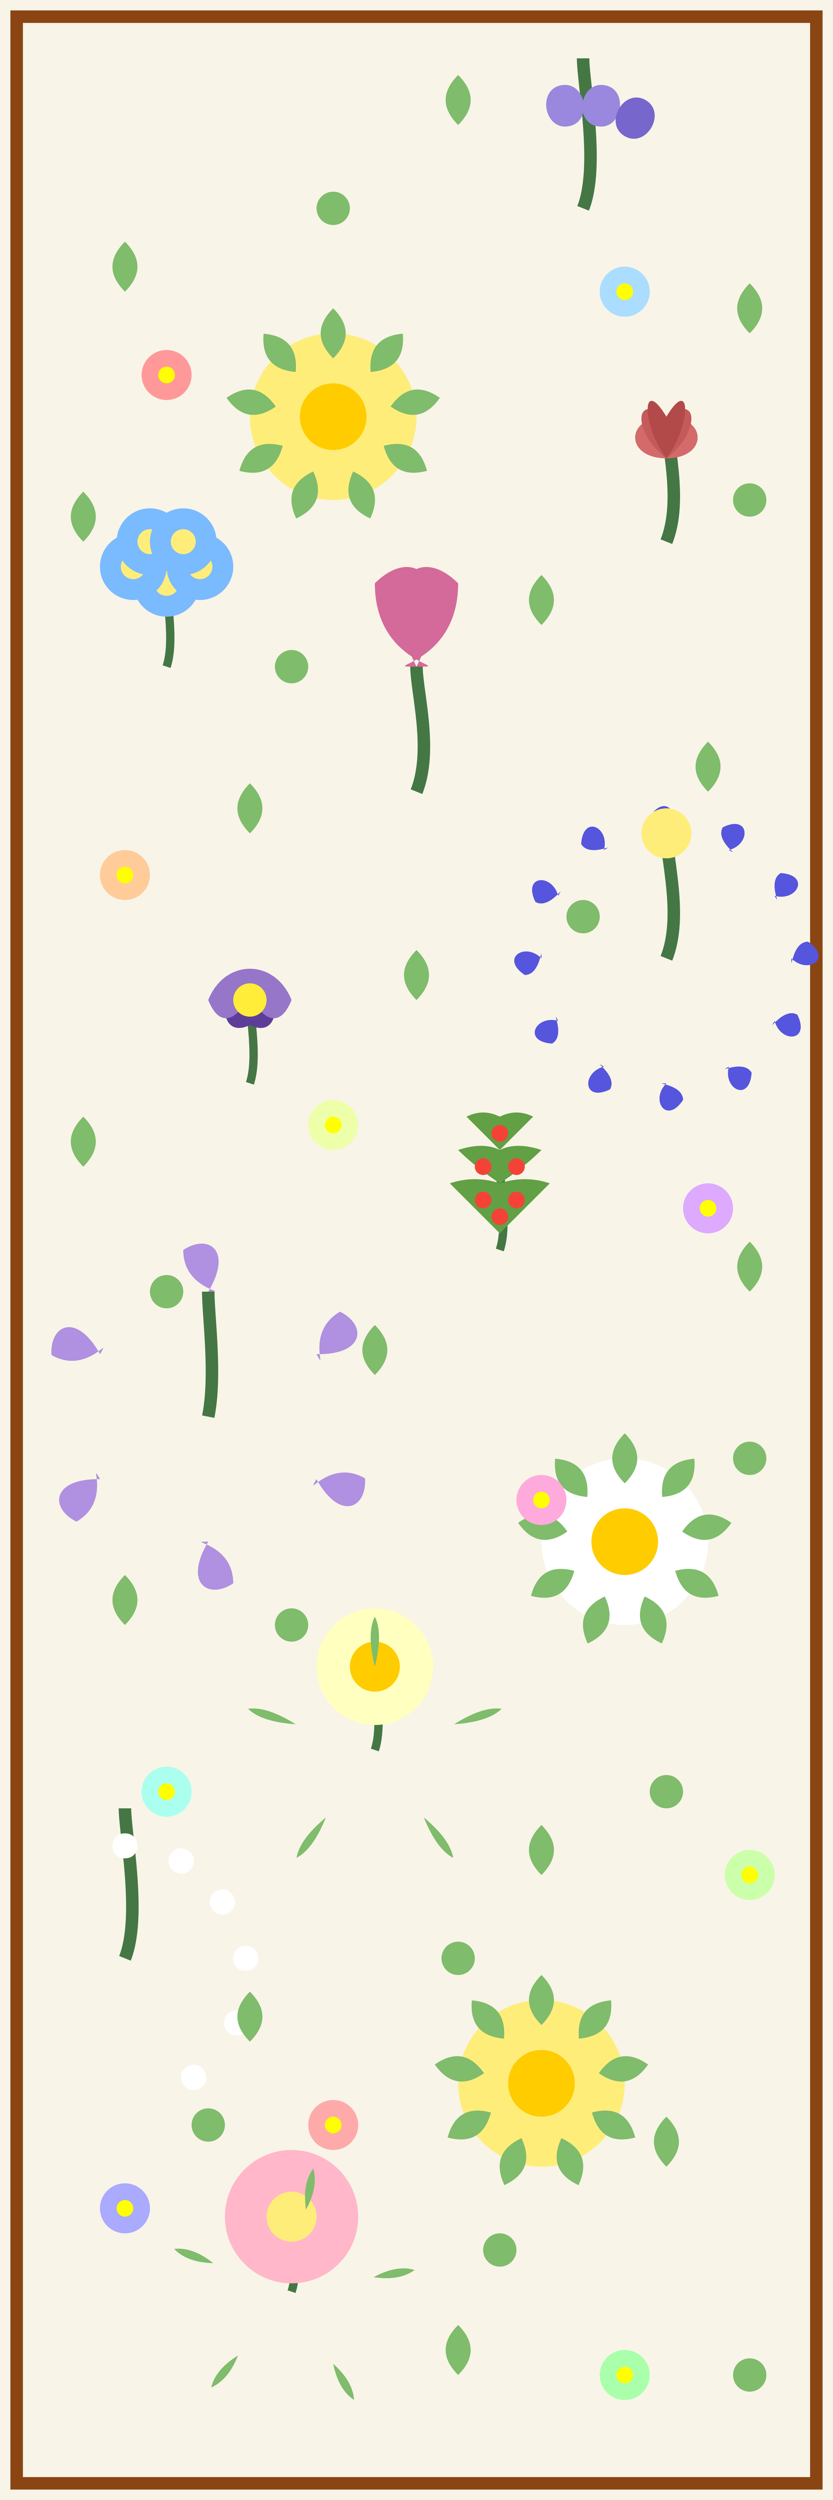 <svg xmlns="http://www.w3.org/2000/svg" viewBox="0 0 100 300">
  <!-- Background -->
  <rect width="100" height="300" fill="#f8f4e8"/>

  <!-- Border elements -->
  <rect x="2" y="2" width="96" height="296" fill="none" stroke="#8b4513" stroke-width="1.5"/>




  <!-- Bluebell cluster -->
  <g transform="translate(70, 25)">
    <path d="M 0,0 C 2,-5 0,-15 0,-18" stroke="#447744" stroke-width="1.5" fill="none"/>
    <path d="M 0,-15 C 3,-15 3,-10 0,-10 C -3,-10 -3,-15 0,-15" fill="#9988dd" transform="rotate(10)"/>
    <path d="M 0,-15 C 3,-15 3,-10 0,-10 C -3,-10 -3,-15 0,-15" fill="#9988dd" transform="rotate(-10)"/>
    <path d="M 0,-15 C 3,-15 3,-10 0,-10 C -3,-10 -3,-15 0,-15" fill="#7766cc" transform="rotate(30)"/>
  </g>

  <!-- Daisy -->
  <g transform="translate(40, 50)">
    <circle cx="0" cy="0" r="10" fill="#ffed7a"/>
    <circle cx="0" cy="0" r="4" fill="#ffcc00"/>
    <path d="M 0,-13 Q 3,-10 0,-7 Q -3,-10 0,-13" fill="#7fbc6b" transform="rotate(0)"/>
    <path d="M 0,-13 Q 3,-10 0,-7 Q -3,-10 0,-13" fill="#7fbc6b" transform="rotate(40)"/>
    <path d="M 0,-13 Q 3,-10 0,-7 Q -3,-10 0,-13" fill="#7fbc6b" transform="rotate(80)"/>
    <path d="M 0,-13 Q 3,-10 0,-7 Q -3,-10 0,-13" fill="#7fbc6b" transform="rotate(120)"/>
    <path d="M 0,-13 Q 3,-10 0,-7 Q -3,-10 0,-13" fill="#7fbc6b" transform="rotate(160)"/>
    <path d="M 0,-13 Q 3,-10 0,-7 Q -3,-10 0,-13" fill="#7fbc6b" transform="rotate(200)"/>
    <path d="M 0,-13 Q 3,-10 0,-7 Q -3,-10 0,-13" fill="#7fbc6b" transform="rotate(240)"/>
    <path d="M 0,-13 Q 3,-10 0,-7 Q -3,-10 0,-13" fill="#7fbc6b" transform="rotate(280)"/>
    <path d="M 0,-13 Q 3,-10 0,-7 Q -3,-10 0,-13" fill="#7fbc6b" transform="rotate(320)"/>
  </g>
  
  <!-- Rose -->
  <g transform="translate(80, 65)">
    <path d="M 0,0 C 2,-5 0,-12 0,-15" stroke="#447744" stroke-width="1.5" fill="none"/>
    <path d="M 0,-15 C 5,-15 5,-10 0,-10 C -5,-10 -5,-15 0,-15 Z" fill="#d46a6a"/>
    <path d="M 0,-15 C 4,-18 4,-13 0,-10 C -4,-13 -4,-18 0,-15 Z" fill="#c45a5a"/>
    <path d="M 0,-15 C 3,-20 3,-14 0,-10 C -3,-14 -3,-20 0,-15 Z" fill="#b24a4a"/>
  </g>
  
  <!-- Small forget-me-not cluster -->
  <g transform="translate(20, 80)">
    <path d="M 0,0 C 1,-3 0,-8 0,-10" stroke="#447744" stroke-width="1" fill="none"/>
    <circle cx="0" cy="-10" r="4" fill="#7abaff"/>
    <circle cx="0" cy="-10" r="1.5" fill="#ffed7a"/>
    <circle cx="-4" cy="-12" r="4" fill="#7abaff"/>
    <circle cx="-4" cy="-12" r="1.5" fill="#ffed7a"/>
    <circle cx="4" cy="-12" r="4" fill="#7abaff"/>
    <circle cx="4" cy="-12" r="1.5" fill="#ffed7a"/>
    <circle cx="-2" cy="-15" r="4" fill="#7abaff"/>
    <circle cx="-2" cy="-15" r="1.5" fill="#ffed7a"/>
    <circle cx="2" cy="-15" r="4" fill="#7abaff"/>
    <circle cx="2" cy="-15" r="1.5" fill="#ffed7a"/>
  </g>
  
  <!-- Tulip -->
  <g transform="translate(50, 95)">
    <path d="M 0,0 C 2,-5 0,-12 0,-15" stroke="#447744" stroke-width="1.5" fill="none"/>
    <path d="M 0,-15 C 5,-25 0,-30 -5,-25 C -5,-15 5,-15 0,-15 Z" fill="#d46a99"/>
    <path d="M 0,-15 C -5,-25 0,-30 5,-25 C 5,-15 -5,-15 0,-15 Z" fill="#d46a99"/>
  </g>
  
  <!-- Middle section -->
  
  <!-- Cornflower -->
  <g transform="translate(80, 115)">
    <path d="M 0,0 C 2,-5 0,-12 0,-15" stroke="#447744" stroke-width="1.5" fill="none"/>
    <path d="M 0,-15 C 2,-17 0,-20 -2,-17 C -2,-15 2,-15 0,-15 Z" fill="#5555dd" transform="rotate(0)"/>
    <path d="M 0,-15 C 2,-17 0,-20 -2,-17 C -2,-15 2,-15 0,-15 Z" fill="#5555dd" transform="rotate(30)"/>
    <path d="M 0,-15 C 2,-17 0,-20 -2,-17 C -2,-15 2,-15 0,-15 Z" fill="#5555dd" transform="rotate(60)"/>
    <path d="M 0,-15 C 2,-17 0,-20 -2,-17 C -2,-15 2,-15 0,-15 Z" fill="#5555dd" transform="rotate(90)"/>
    <path d="M 0,-15 C 2,-17 0,-20 -2,-17 C -2,-15 2,-15 0,-15 Z" fill="#5555dd" transform="rotate(120)"/>
    <path d="M 0,-15 C 2,-17 0,-20 -2,-17 C -2,-15 2,-15 0,-15 Z" fill="#5555dd" transform="rotate(150)"/>
    <path d="M 0,-15 C 2,-17 0,-20 -2,-17 C -2,-15 2,-15 0,-15 Z" fill="#5555dd" transform="rotate(180)"/>
    <path d="M 0,-15 C 2,-17 0,-20 -2,-17 C -2,-15 2,-15 0,-15 Z" fill="#5555dd" transform="rotate(210)"/>
    <path d="M 0,-15 C 2,-17 0,-20 -2,-17 C -2,-15 2,-15 0,-15 Z" fill="#5555dd" transform="rotate(240)"/>
    <path d="M 0,-15 C 2,-17 0,-20 -2,-17 C -2,-15 2,-15 0,-15 Z" fill="#5555dd" transform="rotate(270)"/>
    <path d="M 0,-15 C 2,-17 0,-20 -2,-17 C -2,-15 2,-15 0,-15 Z" fill="#5555dd" transform="rotate(300)"/>
    <path d="M 0,-15 C 2,-17 0,-20 -2,-17 C -2,-15 2,-15 0,-15 Z" fill="#5555dd" transform="rotate(330)"/>
    <circle cx="0" cy="-15" r="3" fill="#ffed7a"/>
  </g>
  
  <!-- Pansy -->
  <g transform="translate(30, 130)">
    <path d="M 0,0 C 1,-3 0,-8 0,-10" stroke="#447744" stroke-width="1" fill="none"/>
    <path d="M 0,-11 C 4,-15 4,-8 0,-7 C -4,-8 -4,-15 0,-11 Z" fill="#7d54b5"/>
    <path d="M 0,-7 C 4,-5 4,-12 0,-13 C -4,-12 -4,-5 0,-7 Z" fill="#5e3d99"/>
    <path d="M -5,-10 C -3,-5 0,-10 0,-11 C 0,-10 3,-5 5,-10 C 3,-15 -3,-15 -5,-10 Z" fill="#9676c9"/>
    <circle cx="0" cy="-10" r="2" fill="#ffed3a"/>
  </g>
  
  <!-- Wild strawberry -->
  <g transform="translate(60, 150)">
    <path d="M 0,0 C 1,-3 0,-8 0,-10" stroke="#447744" stroke-width="1" fill="none"/>
    <path d="M -6,-8 Q -3,-9 0,-8 Q 3,-9 6,-8 Q 3,-5 0,-2 Q -3,-5 -6,-8 Z" fill="#61a044"/>
    <path d="M -5,-12 Q -2,-13 0,-12 Q 2,-13 5,-12 Q 3,-10 0,-8 Q -3,-10 -5,-12 Z" fill="#61a044"/>
    <path d="M -4,-16 Q -2,-17 0,-16 Q 2,-17 4,-16 Q 2,-14 0,-12 Q -2,-14 -4,-16 Z" fill="#61a044"/>
    <circle cx="-2" cy="-6" r="1" fill="#f44336"/>
    <circle cx="2" cy="-6" r="1" fill="#f44336"/>
    <circle cx="0" cy="-4" r="1" fill="#f44336"/>
    <circle cx="-2" cy="-10" r="1" fill="#f44336"/>
    <circle cx="2" cy="-10" r="1" fill="#f44336"/>
    <circle cx="0" cy="-14" r="1" fill="#f44336"/>
  </g>
  
  <!-- Thistle -->
  <g transform="translate(25, 170)">
    <path d="M 0,0 C 1,-5 0,-12 0,-15" stroke="#447744" stroke-width="1.5" fill="none"/>
    <path d="M 0,-15 C 3,-20 0,-22 -3,-20 C -3,-15 3,-15 0,-15 Z" fill="#b090e0" transform="rotate(0)"/>
    <path d="M 0,-15 C 3,-20 0,-22 -3,-20 C -3,-15 3,-15 0,-15 Z" fill="#b090e0" transform="rotate(60)"/>
    <path d="M 0,-15 C 3,-20 0,-22 -3,-20 C -3,-15 3,-15 0,-15 Z" fill="#b090e0" transform="rotate(120)"/>
    <path d="M 0,-15 C 3,-20 0,-22 -3,-20 C -3,-15 3,-15 0,-15 Z" fill="#b090e0" transform="rotate(180)"/>
    <path d="M 0,-15 C 3,-20 0,-22 -3,-20 C -3,-15 3,-15 0,-15 Z" fill="#b090e0" transform="rotate(240)"/>
    <path d="M 0,-15 C 3,-20 0,-22 -3,-20 C -3,-15 3,-15 0,-15 Z" fill="#b090e0" transform="rotate(300)"/>
  </g>
  
  <!-- White daisy -->
  <g transform="translate(75, 185)">
    <circle cx="0" cy="0" r="10" fill="#ffffff"/>
    <circle cx="0" cy="0" r="4" fill="#ffcc00"/>
    <path d="M 0,-13 Q 3,-10 0,-7 Q -3,-10 0,-13" fill="#7fbc6b" transform="rotate(0)"/>
    <path d="M 0,-13 Q 3,-10 0,-7 Q -3,-10 0,-13" fill="#7fbc6b" transform="rotate(40)"/>
    <path d="M 0,-13 Q 3,-10 0,-7 Q -3,-10 0,-13" fill="#7fbc6b" transform="rotate(80)"/>
    <path d="M 0,-13 Q 3,-10 0,-7 Q -3,-10 0,-13" fill="#7fbc6b" transform="rotate(120)"/>
    <path d="M 0,-13 Q 3,-10 0,-7 Q -3,-10 0,-13" fill="#7fbc6b" transform="rotate(160)"/>
    <path d="M 0,-13 Q 3,-10 0,-7 Q -3,-10 0,-13" fill="#7fbc6b" transform="rotate(200)"/>
    <path d="M 0,-13 Q 3,-10 0,-7 Q -3,-10 0,-13" fill="#7fbc6b" transform="rotate(240)"/>
    <path d="M 0,-13 Q 3,-10 0,-7 Q -3,-10 0,-13" fill="#7fbc6b" transform="rotate(280)"/>
    <path d="M 0,-13 Q 3,-10 0,-7 Q -3,-10 0,-13" fill="#7fbc6b" transform="rotate(320)"/>
  </g>
  
  <!-- Primrose -->
  <g transform="translate(45, 210)">
    <path d="M 0,0 C 1,-3 0,-8 0,-10" stroke="#447744" stroke-width="1" fill="none"/>
    <circle cx="0" cy="-10" r="7" fill="#ffffc0"/>
    <circle cx="0" cy="-10" r="3" fill="#ffcc00"/>
    <path d="M 0,-16 Q 1,-14 0,-10 Q -1,-14 0,-16" fill="#7fbc6b" transform="rotate(0)"/>
    <path d="M 0,-16 Q 1,-14 0,-10 Q -1,-14 0,-16" fill="#7fbc6b" transform="rotate(72)"/>
    <path d="M 0,-16 Q 1,-14 0,-10 Q -1,-14 0,-16" fill="#7fbc6b" transform="rotate(144)"/>
    <path d="M 0,-16 Q 1,-14 0,-10 Q -1,-14 0,-16" fill="#7fbc6b" transform="rotate(216)"/>
    <path d="M 0,-16 Q 1,-14 0,-10 Q -1,-14 0,-16" fill="#7fbc6b" transform="rotate(288)"/>
  </g>
  
  <!-- Bottom section (connects with top for looping) -->
  
  <!-- Lily of the valley -->
  <g transform="translate(15, 235)">
    <path d="M 0,0 C 2,-5 0,-15 0,-18" stroke="#447744" stroke-width="1.5" fill="none"/>
    <path d="M 0,-15 C 2,-15 2,-12 0,-12 C -2,-12 -2,-15 0,-15" fill="#ffffff" transform="rotate(0)"/>
    <path d="M 0,-15 C 2,-15 2,-12 0,-12 C -2,-12 -2,-15 0,-15" fill="#ffffff" transform="rotate(30)"/>
    <path d="M 0,-15 C 2,-15 2,-12 0,-12 C -2,-12 -2,-15 0,-15" fill="#ffffff" transform="rotate(60)"/>
    <path d="M 0,-16 C 2,-16 2,-13 0,-13 C -2,-13 -2,-16 0,-16" fill="#ffffff" transform="rotate(90)"/>
    <path d="M 0,-17 C 2,-17 2,-14 0,-14 C -2,-14 -2,-17 0,-17" fill="#ffffff" transform="rotate(120)"/>
    <path d="M 0,-18 C 2,-18 2,-15 0,-15 C -2,-15 -2,-18 0,-18" fill="#ffffff" transform="rotate(150)"/>
  </g>
  
  <!-- Yellow daisy (matches top flower for seamless looping) -->
  <g transform="translate(65, 250)">
    <circle cx="0" cy="0" r="10" fill="#ffed7a"/>
    <circle cx="0" cy="0" r="4" fill="#ffcc00"/>
    <path d="M 0,-13 Q 3,-10 0,-7 Q -3,-10 0,-13" fill="#7fbc6b" transform="rotate(0)"/>
    <path d="M 0,-13 Q 3,-10 0,-7 Q -3,-10 0,-13" fill="#7fbc6b" transform="rotate(40)"/>
    <path d="M 0,-13 Q 3,-10 0,-7 Q -3,-10 0,-13" fill="#7fbc6b" transform="rotate(80)"/>
    <path d="M 0,-13 Q 3,-10 0,-7 Q -3,-10 0,-13" fill="#7fbc6b" transform="rotate(120)"/>
    <path d="M 0,-13 Q 3,-10 0,-7 Q -3,-10 0,-13" fill="#7fbc6b" transform="rotate(160)"/>
    <path d="M 0,-13 Q 3,-10 0,-7 Q -3,-10 0,-13" fill="#7fbc6b" transform="rotate(200)"/>
    <path d="M 0,-13 Q 3,-10 0,-7 Q -3,-10 0,-13" fill="#7fbc6b" transform="rotate(240)"/>
    <path d="M 0,-13 Q 3,-10 0,-7 Q -3,-10 0,-13" fill="#7fbc6b" transform="rotate(280)"/>
    <path d="M 0,-13 Q 3,-10 0,-7 Q -3,-10 0,-13" fill="#7fbc6b" transform="rotate(320)"/>
  </g>
  
  <!-- Wild rose (matches top section for seamless looping) -->
  <g transform="translate(35, 275)">
    <path d="M 0,0 C 1,-3 0,-8 0,-10" stroke="#447744" stroke-width="1" fill="none"/>
    <circle cx="0" cy="-9" r="8" fill="#ffb7c9"/>
    <circle cx="0" cy="-9" r="3" fill="#ffed7a"/>
    <path d="M 0,-15 Q 1,-13 0,-10 Q -1,-13 0,-15" fill="#7fbc6b" transform="rotate(10)"/>
    <path d="M 0,-15 Q 1,-13 0,-10 Q -1,-13 0,-15" fill="#7fbc6b" transform="rotate(80)"/>
    <path d="M 0,-15 Q 1,-13 0,-10 Q -1,-13 0,-15" fill="#7fbc6b" transform="rotate(150)"/>
    <path d="M 0,-15 Q 1,-13 0,-10 Q -1,-13 0,-15" fill="#7fbc6b" transform="rotate(220)"/>
    <path d="M 0,-15 Q 1,-13 0,-10 Q -1,-13 0,-15" fill="#7fbc6b" transform="rotate(290)"/>
  </g>
  
  <!-- Small leaves and tiny flowers filling spaces -->
  <path d="M 15,35 Q 18,32 15,29 Q 12,32 15,35" fill="#7fbc6b"/>
  <path d="M 55,15 Q 58,12 55,9 Q 52,12 55,15" fill="#7fbc6b"/>
  <path d="M 90,40 Q 93,37 90,34 Q 87,37 90,40" fill="#7fbc6b"/>
  <path d="M 10,65 Q 13,62 10,59 Q 7,62 10,65" fill="#7fbc6b"/>
  <path d="M 65,75 Q 68,72 65,69 Q 62,72 65,75" fill="#7fbc6b"/>
  <path d="M 30,100 Q 33,97 30,94 Q 27,97 30,100" fill="#7fbc6b"/>
  <path d="M 85,95 Q 88,92 85,89 Q 82,92 85,95" fill="#7fbc6b"/>
  <path d="M 50,120 Q 53,117 50,114 Q 47,117 50,120" fill="#7fbc6b"/>
  <path d="M 10,140 Q 13,137 10,134 Q 7,137 10,140" fill="#7fbc6b"/>
  <path d="M 45,165 Q 48,162 45,159 Q 42,162 45,165" fill="#7fbc6b"/>
  <path d="M 90,155 Q 93,152 90,149 Q 87,152 90,155" fill="#7fbc6b"/>
  <path d="M 15,195 Q 18,192 15,189 Q 12,192 15,195" fill="#7fbc6b"/>
  <path d="M 65,225 Q 68,222 65,219 Q 62,222 65,225" fill="#7fbc6b"/>
  <path d="M 30,245 Q 33,242 30,239 Q 27,242 30,245" fill="#7fbc6b"/>
  <path d="M 80,260 Q 83,257 80,254 Q 77,257 80,260" fill="#7fbc6b"/>
  <path d="M 55,285 Q 58,282 55,279 Q 52,282 55,285" fill="#7fbc6b"/>
  
  <!-- Tiny flowers -->
  <circle cx="20" cy="45" r="3" fill="#ff9999"/>
  <circle cx="20" cy="45" r="1" fill="#ffff00"/>
  
  <circle cx="75" cy="35" r="3" fill="#aaddff"/>
  <circle cx="75" cy="35" r="1" fill="#ffff00"/>
  
  <circle cx="15" cy="105" r="3" fill="#ffcc99"/>
  <circle cx="15" cy="105" r="1" fill="#ffff00"/>
  
  <circle cx="40" cy="135" r="3" fill="#eeffaa"/>
  <circle cx="40" cy="135" r="1" fill="#ffff00"/>
  
  <circle cx="85" cy="145" r="3" fill="#ddaaff"/>
  <circle cx="85" cy="145" r="1" fill="#ffff00"/>
  
  <circle cx="65" cy="180" r="3" fill="#ffaadd"/>
  <circle cx="65" cy="180" r="1" fill="#ffff00"/>
  
  <circle cx="20" cy="215" r="3" fill="#aaffee"/>
  <circle cx="20" cy="215" r="1" fill="#ffff00"/>
  
  <circle cx="90" cy="225" r="3" fill="#ccffaa"/>
  <circle cx="90" cy="225" r="1" fill="#ffff00"/>
  
  <circle cx="40" cy="255" r="3" fill="#ffaaaa"/>
  <circle cx="40" cy="255" r="1" fill="#ffff00"/>
  
  <circle cx="15" cy="265" r="3" fill="#aaaaff"/>
  <circle cx="15" cy="265" r="1" fill="#ffff00"/>
  
  <circle cx="75" cy="285" r="3" fill="#aaffaa"/>
  <circle cx="75" cy="285" r="1" fill="#ffff00"/>
  
  <!-- Fill any remaining small gaps with tiny elements -->
  <circle cx="40" cy="25" r="2" fill="#7fbc6b"/>
  <circle cx="90" cy="60" r="2" fill="#7fbc6b"/>
  <circle cx="35" cy="80" r="2" fill="#7fbc6b"/>
  <circle cx="70" cy="110" r="2" fill="#7fbc6b"/>
  <circle cx="20" cy="155" r="2" fill="#7fbc6b"/>
  <circle cx="90" cy="175" r="2" fill="#7fbc6b"/>
  <circle cx="35" cy="195" r="2" fill="#7fbc6b"/>
  <circle cx="80" cy="215" r="2" fill="#7fbc6b"/>
  <circle cx="55" cy="235" r="2" fill="#7fbc6b"/>
  <circle cx="25" cy="255" r="2" fill="#7fbc6b"/>
  <circle cx="60" cy="270" r="2" fill="#7fbc6b"/>
  <circle cx="90" cy="285" r="2" fill="#7fbc6b"/>
</svg>
